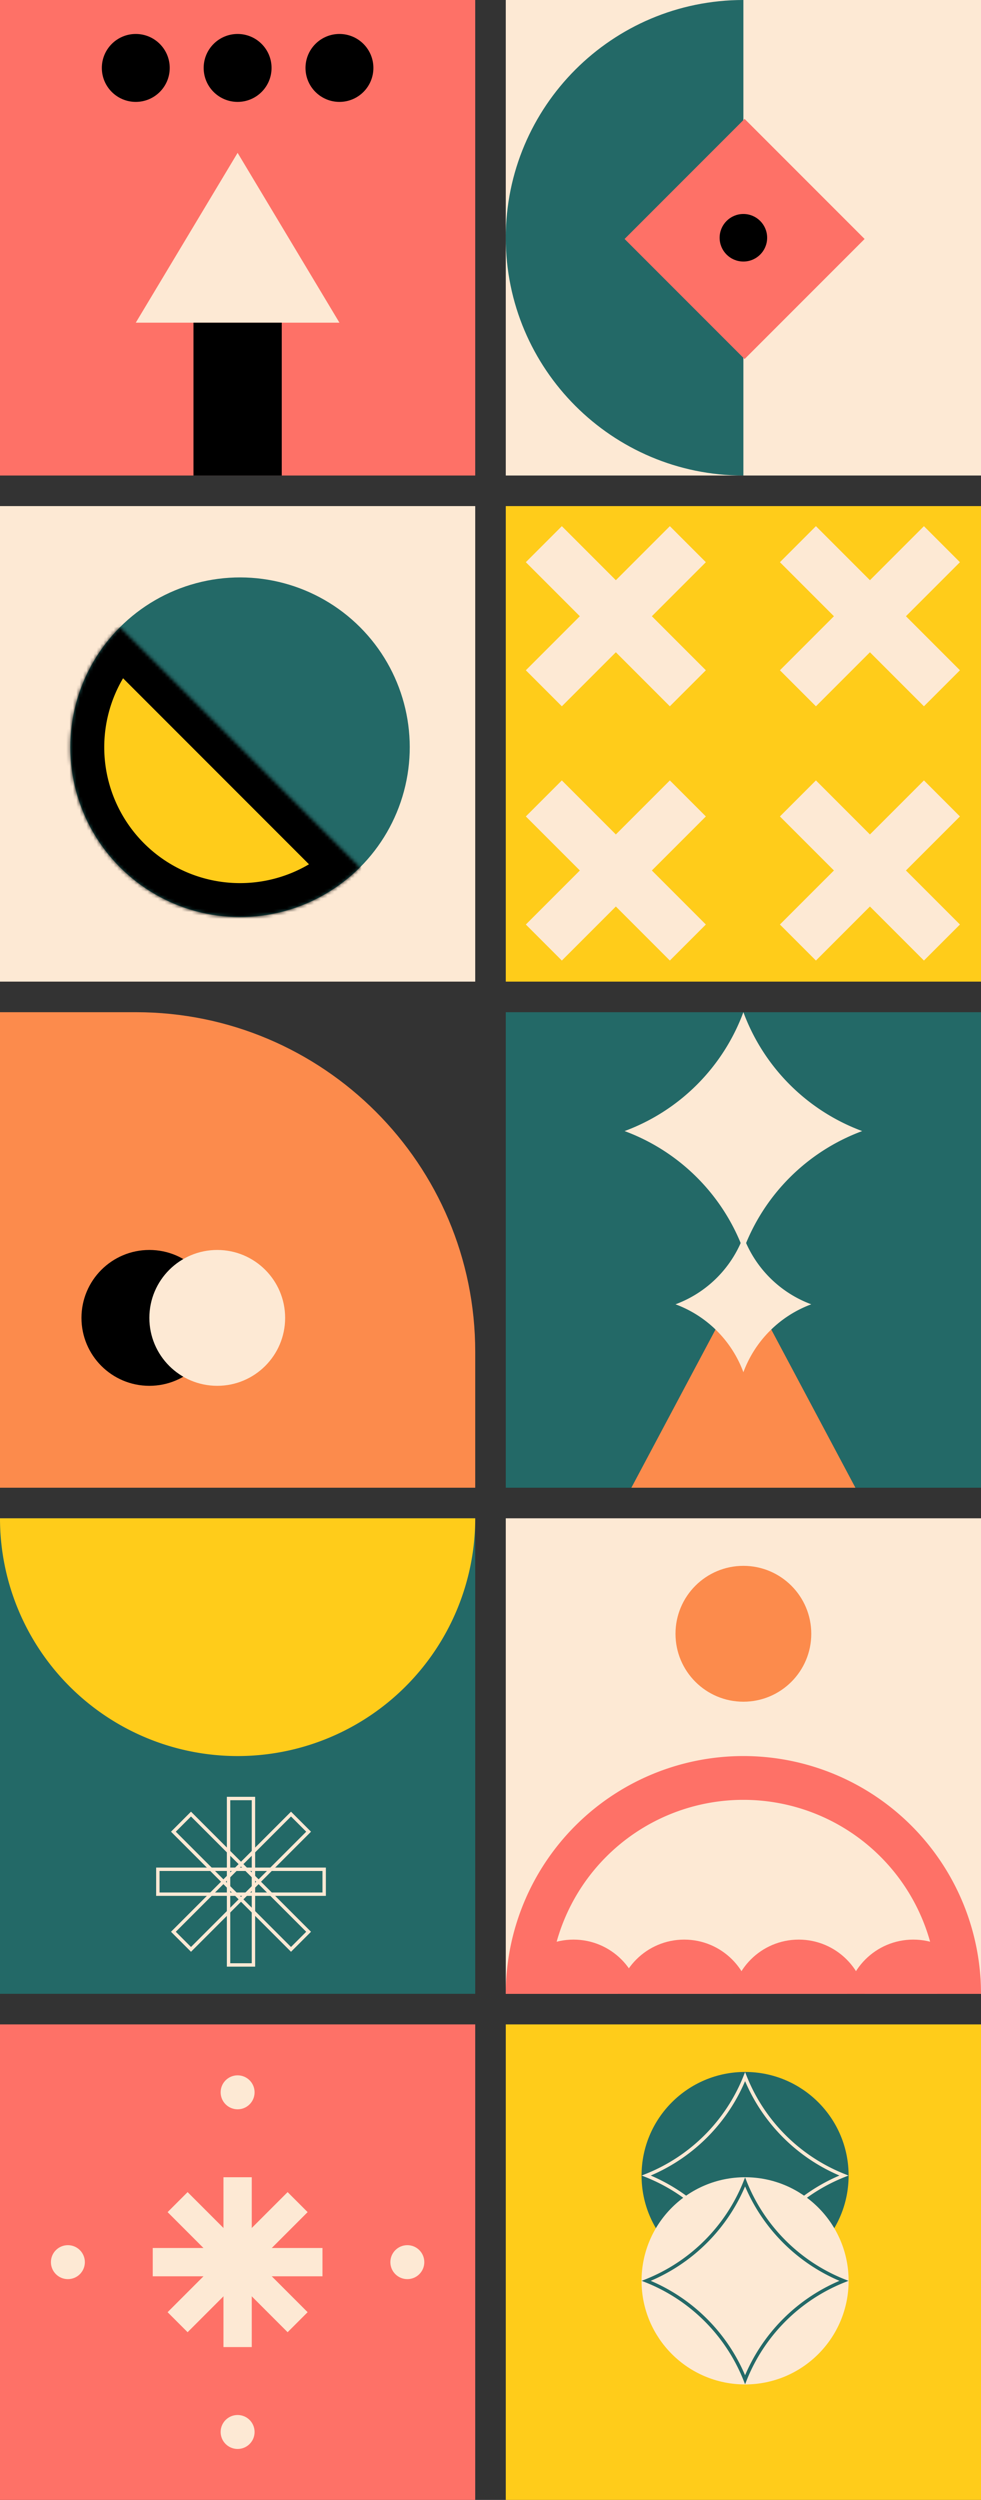 <svg width="289" height="736" fill="none" xmlns="http://www.w3.org/2000/svg"><rect width="100%" height="100%" fill="#333333" stroke="none"/><path d="M0 298v140h140v-40c0-55.228-44.772-100-100-100H0z" fill="#FC8B4C"/><circle r="20" transform="matrix(0 1 1 0 44 388)" fill="#000"/><circle r="20" transform="matrix(0 1 1 0 64 388)" fill="#FDE9D4"/><path fill="#FDE9D4" d="M0 149h140v140H0z"/><circle cx="70.711" cy="220" r="50" transform="rotate(-45 70.71 220)" fill="#236967"/><mask id="path-6-inside-1" fill="#fff"><path d="M35.356 184.645a49.998 49.998 0 000 70.71 50 50 0 0070.71 0L70.711 220l-35.355-35.355z"/></mask><path d="M35.356 184.645a49.998 49.998 0 000 70.71 50 50 0 0070.71 0L70.711 220l-35.355-35.355z" fill="#FFCC1A" stroke="#000" stroke-width="20" mask="url(#path-6-inside-1)"/><g clip-path="url(#clip0)"><path fill="#FDE9D4" d="M289 447H149v140h140z"/><circle r="19.96" transform="matrix(-1 0 0 1 269.04 591)" fill="#FE7167"/><circle r="19.96" transform="matrix(-1 0 0 1 235.305 591)" fill="#FE7167"/><circle r="19.96" transform="matrix(-1 0 0 1 201.57 591)" fill="#FE7167"/><circle r="19.96" transform="matrix(-1 0 0 1 168.959 591)" fill="#FE7167"/><path d="M289 587a70 70 0 00-140 0h12.892a57.108 57.108 0 11114.216 0H289z" fill="#FE7167"/><circle r="20" transform="matrix(-1 0 0 1 219 481)" fill="#FC8B4C"/></g><path fill="#236967" d="M149 298h140v140H149z"/><path d="M219 376l33 62h-66l33-62z" fill="#FC8B4C"/><path d="M219 364a33.852 33.852 0 0020 20 33.852 33.852 0 00-20 20 33.852 33.852 0 00-20-20 33.852 33.852 0 0020-20z" fill="#FDE9D4"/><path d="M219 298a59.24 59.24 0 0035 35 59.24 59.24 0 00-35 35 59.24 59.24 0 00-35-35 59.24 59.24 0 0035-35z" fill="#FDE9D4"/><path fill="#236967" d="M0 447h140v140H0z"/><path d="M140 447a69.997 69.997 0 01-20.503 49.497 69.996 69.996 0 01-98.995 0A69.998 69.998 0 010 447h140z" fill="#FFCC1A"/><path stroke="#FDE9D4" d="M67.333 529.5h7.333v49h-7.333z"/><path stroke="#FDE9D4" d="M51.083 539.27l5.185-5.186 34.648 34.648-5.185 5.185z"/><path stroke="#FDE9D4" d="M90.917 539.269l-5.185-5.185-34.649 34.648 5.186 5.185z"/><path stroke="#FDE9D4" d="M46.5 557.667v-7.333h49v7.333z"/><path fill="#FFCC1A" d="M149 149h140v140H149z"/><path fill="#FDE9D4" d="M154.91 165.516l10.607-10.607 42.426 42.427-10.607 10.606z"/><path fill="#FDE9D4" d="M165.517 207.943l-10.607-10.607 42.427-42.426 10.606 10.607zm-10.607 32.426l10.607-10.607 42.426 42.427-10.607 10.606z"/><path fill="#FDE9D4" d="M165.517 282.796l-10.607-10.607 42.427-42.426 10.606 10.607zm64.246-117.28l10.607-10.607 42.426 42.427-10.607 10.606z"/><path fill="#FDE9D4" d="M240.369 207.943l-10.607-10.607 42.427-42.426 10.606 10.607zm-10.606 32.426l10.607-10.607 42.426 42.427-10.607 10.606z"/><path fill="#FDE9D4" d="M240.369 282.796l-10.607-10.607 42.427-42.426 10.606 10.607z"/><path fill="#FE7167" d="M0 140h140V0H0z"/><path d="M70 45L40 95h60L70 45z" fill="#FDE9D4"/><path fill="#000" d="M57 140h26V95H57z"/><circle r="10" transform="matrix(1 0 0 -1 70 20)" fill="#000"/><circle r="10" transform="matrix(1 0 0 -1 100 20)" fill="#000"/><circle r="10" transform="matrix(1 0 0 -1 40 20)" fill="#000"/><path d="M149 0h140v140H149V0z" fill="#FDE9D4"/><path d="M149 70c0-38.66 31.34-70 70-70v140c-38.66 0-70-31.34-70-70z" fill="#236967"/><path fill="#FE7167" d="M184 70.355L219.355 35l35.356 35.355-35.356 35.355z"/><circle cx="219" cy="70" r="7" fill="#000"/><path fill="#FE7167" d="M0 596h140v140H0z"/><path fill="#FDE9D4" d="M65.833 641h8.333v50h-8.333z"/><path fill="#FDE9D4" d="M49.376 651.269l5.892-5.892 35.356 35.355-5.893 5.892z"/><path fill="#FDE9D4" d="M90.624 651.269l-5.892-5.892-35.356 35.355 5.893 5.892z"/><path fill="#FDE9D4" d="M45 670.167v-8.333h50v8.333z"/><circle r="5" transform="matrix(-1 0 0 1 70 716)" fill="#FDE9D4"/><circle r="5" transform="matrix(-1 0 0 1 120 666)" fill="#FDE9D4"/><circle r="5" transform="matrix(-1 0 0 1 20 666)" fill="#FDE9D4"/><circle r="5" transform="matrix(-1 0 0 1 70 616)" fill="#FDE9D4"/><path fill="#FFCC1A" d="M149 596h140v140H149z"/><circle cx="219.5" cy="640.5" r="30.5" fill="#236967"/><circle cx="219.5" cy="671.5" r="30.5" fill="#FDE9D4"/><path d="M190.394 640.5a52.124 52.124 0 0029.106-29.106 52.124 52.124 0 0029.106 29.106 52.124 52.124 0 00-29.106 29.106 52.124 52.124 0 00-29.106-29.106z" stroke="#FDE9D4"/><path d="M190.394 671.5a52.124 52.124 0 0029.106-29.106 52.124 52.124 0 0029.106 29.106 52.124 52.124 0 00-29.106 29.106 52.124 52.124 0 00-29.106-29.106z" stroke="#236967"/><defs><clipPath id="clip0"><path fill="#fff" transform="matrix(-1 0 0 1 289 447)" d="M0 0h140v140H0z"/></clipPath></defs></svg>